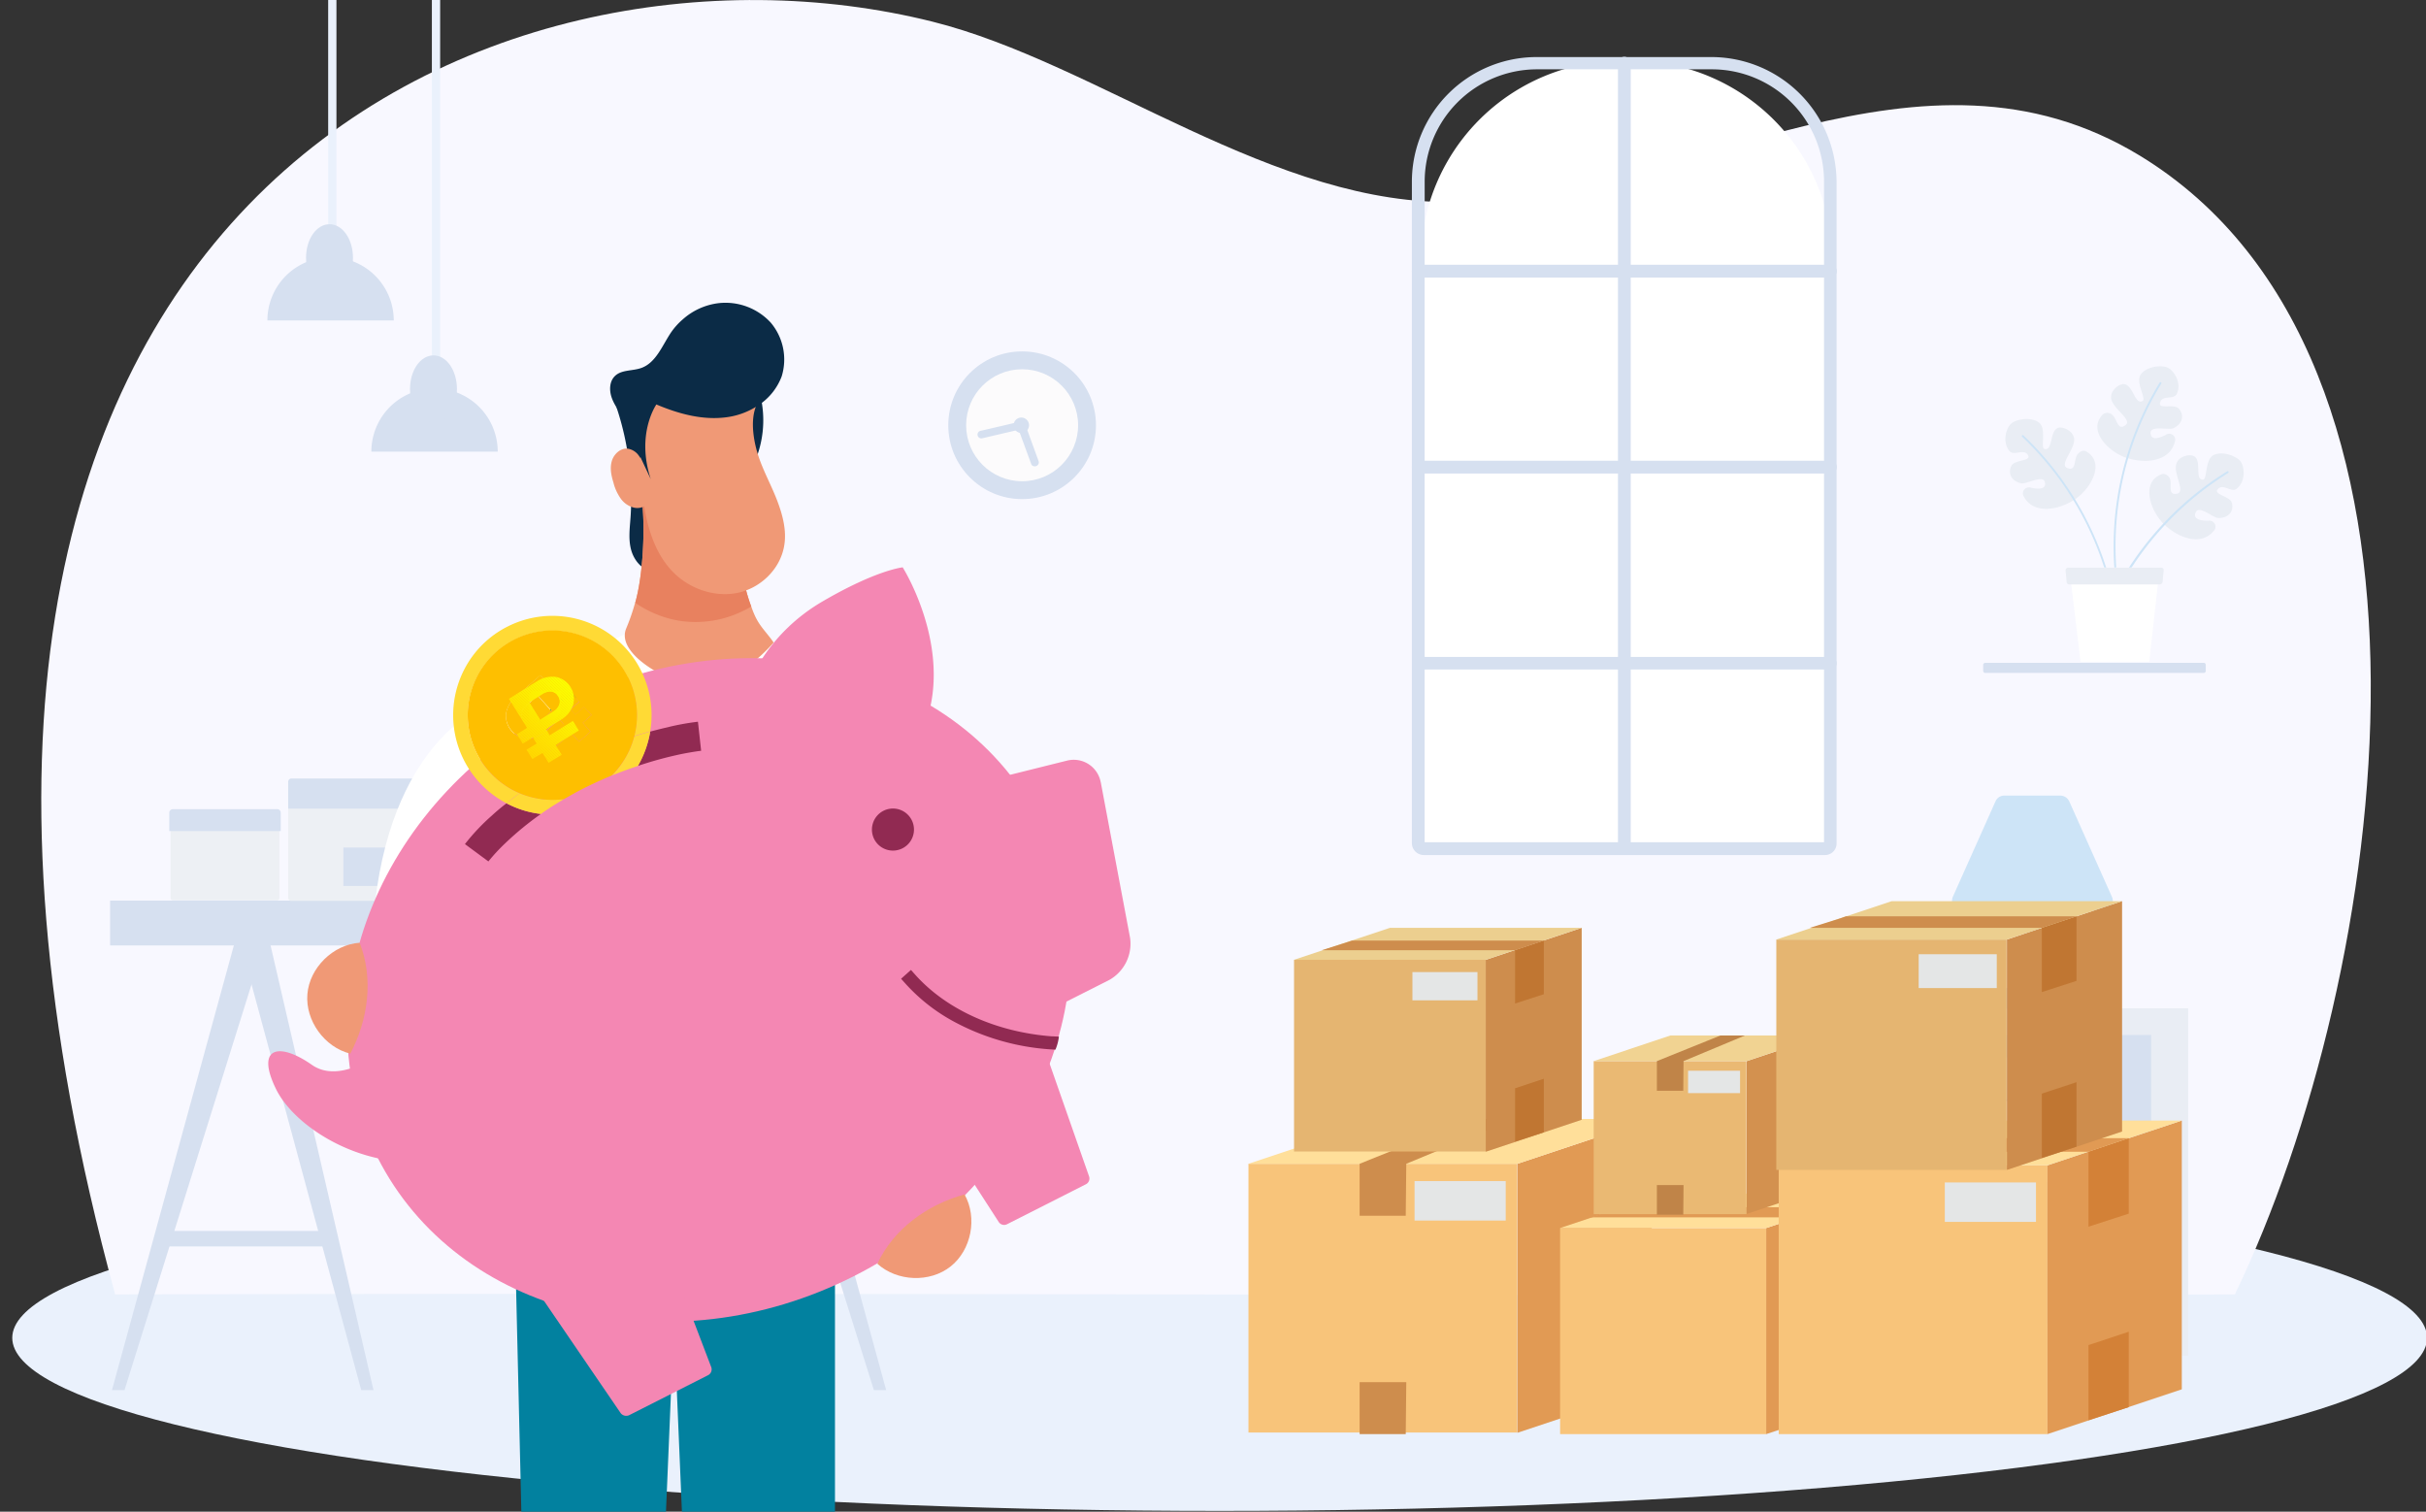 <svg id="Layer_1" data-name="Layer 1" xmlns="http://www.w3.org/2000/svg" viewBox="0 0 910 567"><rect x="0" y="0" width="910" height="567" fill="#333333" stroke="none"/><defs><clipPath id="clip-path"><path class="cls-1" d="M90.2 90.8h344.3v476.6H90.2z"/></clipPath><clipPath id="clip-path-2"><path class="cls-1" d="M214.9 270.4l-8.7 5.4-1.4-2.3 5.4-3.4a10.2 10.2 0 004.8-5.8 8.43 8.43 0 00-6-10.3 4.33 4.33 0 01-.5-.1 10.44 10.44 0 00-7.3 1.8l-10.3 6.4 6.8 10.9-3.8 2.4 2.2 3.5 3.8-2.3 1.4 2.3-3.8 2.3 2.2 3.5 3.8-2.3 2.3 3.7 4.9-3-2.3-3.7 8.7-5.4zm-16.4-7l4.8-3a5.34 5.34 0 013.5-1 3.28 3.28 0 012.6 1.8 3.43 3.43 0 01.4 3.1 5.29 5.29 0 01-2.4 2.7l-4.8 3z"/></clipPath><style>.cls-1{fill:none}.cls-2{fill:#eaf1fc}.cls-4{fill:#fff}.cls-5{fill:#d6e0f0}.cls-6{fill:#e9edf4}.cls-7{fill:#cde4f7}.cls-8{fill:#fcfbfc}.cls-9{fill:#edf0f4}.cls-10{fill:#f8c47a}.cls-11{fill:#e19a54}.cls-12{fill:#ffdf9a}.cls-13{fill:#e4e6e6}.cls-14{fill:#ce8d4d}.cls-15{fill:#d38137}.cls-20{fill:#e5b571}.cls-21{fill:#eccf8f}.cls-22{fill:#c07632}.cls-24{fill:#02819f}.cls-25{fill:#0b2b46}.cls-26{fill:#f09976}.cls-28{fill:#f487b3}.cls-29{fill:#912a52}.cls-30{fill:#ffda35}.cls-31{fill:#febf00}.cls-33{fill:#fee401}.cls-34{fill:#fee501}.cls-35{fill:#fee601}.cls-36{fill:#fde701}.cls-37{fill:#fde801}.cls-38{fill:#fde901}.cls-39{fill:#fdea01}.cls-40{fill:#fdec01}.cls-41{fill:#fded01}.cls-42{fill:#fdee01}.cls-43{fill:#fdef01}.cls-44{fill:#fdf001}.cls-45{fill:#fcf101}.cls-46{fill:#fcf201}.cls-47{fill:#fcf301}.cls-48{fill:#fcf401}.cls-49{fill:#fcf501}.cls-50{fill:#fcf601}.cls-51{fill:#fcf701}.cls-52{fill:#fcf801}.cls-53{fill:#fcf901}.cls-54{fill:#fcfa01}.cls-55{fill:#ffd801}.cls-71{fill:#fbff01}</style></defs><ellipse class="cls-2" cx="457.5" cy="501.8" rx="452.9" ry="64.9"/><path d="M838.3 485.5c58-120.3 89.8-350.6-35.6-427.1-82.2-50-167.7 14.4-255.5 17.3C478.3 78 411.9 23.6 349.7 8.1 186.8-32.6-69.4 73.3 43.2 485.5c281.8-.8 513.4.8 795.1 0z" fill="#f8f8ff"/><path class="cls-4" d="M608.2 22.8h3.8a75.39 75.39 0 0175.4 75.4v215.6a3.48 3.48 0 01-3.5 3.5H536.4a3.48 3.48 0 01-3.5-3.5V98.2a75.3 75.3 0 0175.3-75.4z"/><path class="cls-5" d="M684.5 320.7H534.1a4.48 4.48 0 01-4.5-4.5v-248a46.8 46.8 0 0146.8-46.8H642a47 47 0 0146.9 46.9v248a4.31 4.31 0 01-4.4 4.4zm-150.1-4.8h149.8V68.1A42.1 42.1 0 00642.1 26h-65.6a42.17 42.17 0 00-42.1 42.1v247.8z"/><path class="cls-5" d="M609.3 318.7a2.43 2.43 0 01-2.4-2.4V23.7a2.4 2.4 0 014.8 0v292.7a2.35 2.35 0 01-2.4 2.3z"/><path class="cls-5" d="M686.6 251.1H532a2.35 2.35 0 010-4.7h154.6a2.35 2.35 0 010 4.7zm0-147H532a2.4 2.4 0 110-4.8h154.6a2.4 2.4 0 010 4.8zm0 73.5H532a2.4 2.4 0 110-4.8h154.6a2.4 2.4 0 010 4.8z"/><path class="cls-6" d="M810.8 177.9c-7.9 2.9-4.2 13.8.9 18.7 5.5 5.3 14 8.3 18.7 2.5a2.23 2.23 0 00-.1-3.2 2.21 2.21 0 00-1.9-.6c-3.4.1-6-.8-4.7-3.3s6.5 2.3 8.4 2.3c4.3.1 6-3.2 5-5.9-.8-2.2-6.8-3-5.3-4.8 2.1-2.6 5.2 1.5 7.3-.4 3.4-2.8 2.8-8.3 1.3-10.2-1.2-1.6-6.2-4-9.9-2.4-3.5 1.5-2.5 9.2-4.1 9.3-3.2.2-.6-6.6-3.1-8.6-1.5-1.2-5.9-.4-6.9 2.5-1.4 3.8 3.8 11 0 11.4-3.5.5-1.5-3.6-2.5-5.8-.3-.6-1.6-2.1-3.1-1.5z"/><path class="cls-7" d="M786 240.2h-.1c-.2-.1-.3-.3-.2-.4a117.31 117.31 0 0149.7-63 .36.36 0 11.4.6 116.76 116.76 0 00-49.3 62.7 1.34 1.34 0 01-.5.1z"/><path class="cls-6" d="M788.7 155.5c-5.8 6.1 2.4 14.2 9.2 16.3 7.3 2.3 16.2 1.1 17.9-6.2a2.18 2.18 0 00-1.5-2.8 2.09 2.09 0 00-1.9.3c-3 1.6-5.7 2-5.7-.8s6.8-.9 8.6-1.7c3.9-1.9 3.9-5.5 1.8-7.5-1.7-1.6-7.4.4-6.9-1.9.7-3.3 5.2-1 6.4-3.6 1.8-4.1-1.2-8.7-3.5-9.7-1.8-.9-7.3-.8-9.9 2.3-2.5 2.9 2 9.3.5 10.2-2.8 1.6-3.5-5.6-6.7-6.3-1.9-.4-5.5 2.3-5.1 5.3.5 4 8.4 8.1 5.2 10.2-2.9 2-2.9-2.6-4.9-4.1a2.69 2.69 0 00-3.5 0z"/><path class="cls-7" d="M794.4 222.4a.27.27 0 01-.3-.3 117.67 117.67 0 0116-78.6c.1-.2.3-.2.5-.1s.2.3.1.5a117.08 117.08 0 00-15.9 78.2c0 .1-.2.2-.4.3z"/><path class="cls-6" d="M782.7 169.4c7.2 4.4 1.3 14.3-4.7 18.1-6.5 4.1-15.4 5.3-18.9-1.3a2.26 2.26 0 01.8-3.1 2.54 2.54 0 011.9-.2c3.3.8 6 .4 5.2-2.2s-6.8.9-8.7.6c-4.2-.8-5.2-4.3-3.7-6.8 1.3-2 7.2-1.6 6.2-3.6-1.5-3-5.3.4-7.1-1.8-2.8-3.5-1.1-8.7.8-10.3 1.5-1.3 6.8-2.7 10.2-.4 3.2 2.2.5 9.5 2.2 10 3.1.8 2-6.4 4.8-7.8 1.7-.9 5.8.8 6.3 3.8.6 4-6 10-2.4 11.2 3.3 1.2 2.2-3.2 3.7-5.2.5-.7 2-1.9 3.4-1z"/><path class="cls-7" d="M794.4 235.5a.27.27 0 01-.3-.3 116.75 116.75 0 00-35.6-71.4.35.35 0 01.5-.5 117.75 117.75 0 0135.8 71.8.43.43 0 01-.4.4z"/><path class="cls-4" d="M780.4 248.2h25.8l3.9-35.3h-33.9l4.2 35.3z"/><path class="cls-6" d="M810.2 219.2h-34.1a.9.9 0 01-.9-.9l-.4-4.4a1 1 0 01.9-1h35a.9.9 0 01.9.9v.1l-.4 4.4a1.17 1.17 0 01-1 .9z"/><path class="cls-5" d="M744.7 248.6a.79.79 0 00-.8.8v2.2a.79.79 0 00.8.8h81.9a.79.79 0 00.8-.8v-2.2a.79.79 0 00-.8-.8h-81.9z"/><path class="cls-2" d="M162-.1h3.1v140.4H162z"/><path class="cls-5" d="M186.7 169.4a23.7 23.7 0 10-47.4 0z"/><path class="cls-5" d="M171.4 145.9c0 7-3.9 12.6-8.8 12.6s-8.8-5.6-8.8-12.6 3.9-12.6 8.8-12.6 8.8 5.6 8.8 12.6z"/><path class="cls-2" d="M123.1-.1h3.1v91.2h-3.1z"/><path class="cls-5" d="M147.7 120.2a23.7 23.7 0 10-47.4 0z"/><path class="cls-5" d="M132.4 96.7c0 7-3.9 12.6-8.8 12.6s-8.8-5.6-8.8-12.6 3.9-12.6 8.8-12.6 8.8 5.6 8.8 12.6z"/><circle class="cls-5" cx="383.4" cy="159.5" r="27.7"/><circle class="cls-8" cx="383.4" cy="159.5" r="21"/><path class="cls-5" d="M389.6 173l-5.1-14a1.39 1.39 0 00-1.7-.9l-15 3.5a1.43 1.43 0 00.6 2.8l13.7-3.2 4.7 12.8a1.33 1.33 0 001.4.9.9.9 0 00.5-.1 1.46 1.46 0 00.9-1.8z"/><circle class="cls-5" cx="383.1" cy="159.5" r="2.9"/><path class="cls-5" d="M327.8 521.4L275 353.1l10.6-2.8 46.8 171.1h-4.6z"/><path class="cls-5" d="M234.3 521.4L274 349.9l10.6 2.5-45.6 169h-4.7z"/><path class="cls-5" d="M312.4 467.5h-63.6v-5.8h62l1.6 5.8zM46.7 521.4l52.7-168.3-10.5-2.8L42 521.4h4.7z"/><path class="cls-5" d="M140.1 521.4l-39.7-171.5-10.6 2.5 45.7 169h4.6z"/><path class="cls-5" d="M62 467.5h63.6v-5.8H63.7l-1.7 5.8zM41.3 354.6h291.1v-16.8H41.3v16.8z"/><path class="cls-9" d="M64.8 307.8H104a.86.86 0 01.8.8v28.3a.86.86 0 01-.8.8H64.8a.86.86 0 01-.8-.8v-28.3a.86.86 0 01.8-.8z"/><path class="cls-5" d="M63.5 311.7v-6.9a1.37 1.37 0 011.5-1.3h38.8a1.32 1.32 0 011.5 1.3v6.9z"/><path class="cls-9" d="M109.3 298.4H167a1.16 1.16 0 011.2 1.2v37.1a1.16 1.16 0 01-1.2 1.2h-57.7a1.16 1.16 0 01-1.2-1.2v-37.1a1.22 1.22 0 011.2-1.2z"/><path class="cls-5" d="M108.1 303.3v-10.1a1.22 1.22 0 011.2-1.2H167a1.22 1.22 0 011.2 1.2v10.1zm20.7 14.6h34.7v14.4h-34.7z"/><path class="cls-6" d="M758.8 335h7.3v41.4h-7.3z"/><path class="cls-5" d="M788.7 378.2h-52.5a7.6 7.6 0 017.6-7.6H781a7.62 7.62 0 017.7 7.6z"/><path class="cls-7" d="M789 341.7h-53a3.78 3.78 0 01-3.8-3.7 4.53 4.53 0 01.3-1.6l16-35.8a3.6 3.6 0 013.4-2.2h20.9a3.76 3.76 0 013.4 2.2l16 35.8a3.77 3.77 0 01-1.9 5 4.15 4.15 0 01-1.3.3z"/><path class="cls-6" d="M673.6 378.2h147.2v130.3H673.6z"/><path class="cls-5" d="M686.4 388.2h120.5v45.7H686.4zm0 55.2h120.5v52.8H686.4zm-6.6 65.1H693V520h-13.2zm120.5 0h13.2V520h-13.2z"/><circle class="cls-8" cx="698.4" cy="453.7" r="6.4"/><path class="cls-6" transform="rotate(-.06 725.536 401.45)" d="M694 396.5h59.8v15.9H694z"/><path class="cls-8" transform="rotate(-.06 735.076 420.554)" d="M706.5 413h66v20.8h-66z"/><path class="cls-6" d="M254.6 268.2c-7.9 2.9-4.2 13.8.9 18.7 5.5 5.3 14 8.3 18.7 2.5a2.24 2.24 0 00-.1-3.2 2.21 2.21 0 00-1.9-.6c-3.4.1-6-.8-4.7-3.3s6.5 2.3 8.4 2.3c4.3.1 6-3.2 5-5.9-.8-2.2-6.8-3-5.3-4.8 2.1-2.6 5.1 1.5 7.3-.4 3.4-2.8 2.8-8.3 1.3-10.2-1.2-1.6-6.2-4-9.9-2.4-3.5 1.5-2.5 9.2-4.1 9.3-3.2.2-.6-6.6-3.1-8.6-1.5-1.2-5.9-.4-6.9 2.5-1.4 3.8 3.9 11 0 11.4-3.5.5-1.5-3.6-2.5-5.8-.3-.6-1.5-2.1-3.1-1.5z"/><path class="cls-7" d="M229.8 330.5h-.1c-.2-.1-.3-.2-.2-.4a117.59 117.59 0 0149.6-63c.2-.1.4-.1.5.1s.1.4-.1.5a117.4 117.4 0 00-49.4 62.7c0 .1-.1.1-.3.1z"/><path class="cls-6" d="M232.6 245.8c-5.8 6.1 2.4 14.2 9.2 16.3 7.3 2.3 16.2 1.1 17.9-6.2a2.18 2.18 0 00-1.5-2.8 2.09 2.09 0 00-1.9.3c-2.9 1.6-5.7 2-5.6-.8s6.8-.9 8.6-1.7c3.9-1.9 3.9-5.5 1.8-7.5-1.7-1.6-7.4.4-6.9-1.9.7-3.3 5.3-1 6.4-3.6 1.8-4.1-1.2-8.7-3.4-9.7-1.8-.9-7.3-.8-9.9 2.3-2.5 2.9 1.9 9.3.5 10.2-2.8 1.6-3.5-5.6-6.7-6.3-1.9-.4-5.4 2.3-5.1 5.3.5 4 8.4 8.1 5.2 10.2-2.9 2-2.9-2.6-4.9-4.1-.8-.5-2.6-1.2-3.7 0z"/><path class="cls-7" d="M238.3 312.7a.27.27 0 01-.3-.3 117.67 117.67 0 0116-78.6c.1-.2.3-.2.5-.1s.2.3.1.5a117.08 117.08 0 00-15.9 78.2 1.38 1.38 0 01-.4.3z"/><path class="cls-6" d="M226.5 259.7c7.2 4.4 1.3 14.3-4.7 18.1-6.5 4.1-15.4 5.3-18.9-1.3a2.26 2.26 0 01.8-3.1 2.54 2.54 0 011.9-.2c3.3.8 6 .4 5.2-2.2s-6.8.9-8.7.6c-4.2-.8-5.2-4.3-3.6-6.8 1.3-2 7.2-1.6 6.2-3.6-1.5-3-5.3.4-7.1-1.8-2.8-3.5-1.1-8.7.8-10.3 1.5-1.3 6.8-2.7 10.2-.4 3.1 2.2.5 9.5 2.1 10 3.1.8 1.9-6.4 4.8-7.8 1.7-.9 5.9.8 6.3 3.8.6 4-6 9.9-2.4 11.2 3.3 1.2 2.2-3.2 3.7-5.2.5-.7 2.1-1.9 3.4-1z"/><path class="cls-7" d="M238.2 325.8a.27.27 0 01-.3-.3 116.75 116.75 0 00-35.6-71.4.45.45 0 010-.5.45.45 0 01.5 0 117.75 117.75 0 0135.8 71.8.37.37 0 01-.4.4z"/><path class="cls-6" d="M224.2 338.5H250l3.9-35.3h-33.8l4.1 35.3z"/><path class="cls-6" d="M254 309.5h-34a.9.9 0 01-.9-.9l-.4-4.4a1 1 0 01.9-1h34.9a.9.9 0 01.9.9v.1l-.4 4.4a1.06 1.06 0 01-1 .9z"/><path class="cls-10" d="M468.3 436.5h100.8v100.8H468.3z"/><path class="cls-11" d="M619.6 419.7l-50.4 16.8v100.9l50.4-16.8V419.7z"/><path class="cls-12" d="M468.3 436.5l50.5-16.8h100.8l-50.4 16.8H468.3z"/><path class="cls-13" d="M530.6 443h34.2v14.8h-34.2z"/><path class="cls-13" d="M534 444.4h.7v11.7h-.7zm1.8 0h.7v11.7h-.7zm1.8 0h.7v11.7h-.7zm1.8 0h.7v11.7h-.7z"/><path class="cls-13" d="M539.5 444.4h.7v11.7h-.7zm1.8 0h.7v11.7h-.7zm1.8 0h.7v11.7h-.7zm1.8 0h.7v11.7h-.7zm1.1 0h.7v11.7h-.7zm1.8 0h.7v11.7h-.7zm1.7 0h.7v11.7h-.7zm1.9 0h.7v11.7h-.7zm1.8 0h.7v11.7h-.7zm1.8 0h.7v11.7h-.7z"/><path class="cls-13" d="M555 444.4h.7v11.7h-.7zm1.8 0h.7v11.7h-.7zm1.9 0h.7v11.7h-.7zm1.8 0h.7v11.7h-.7z"/><path class="cls-14" d="M551.8 419.7L510 436.5h17.5l40.5-16.8h-16.2zM510 436.5V456h17.3l.2-19.5H510zm0 81.9v19.5h17.3l.2-19.5H510z"/><path class="cls-10" d="M585.2 460.6h77.3v77.3h-77.3z"/><path class="cls-11" d="M701.2 447.7l-38.7 12.9v77.3l38.7-12.9v-77.3z"/><path class="cls-12" d="M585.2 460.6l38.7-12.9h77.3l-38.7 12.9h-77.3z"/><path class="cls-15" d="M674.3 512.3v21.6l11.6-3.8v-21.6l-11.6 3.8zm0-55.7v21.6l11.6-3.8v-21.6l-11.6 3.8z"/><path class="cls-11" d="M608.6 452.8l-1.6.5-2.5.8-8 2.5h77.8l11.6-3.8h-77.3z"/><path fill="#eab973" d="M597.8 398h57.3v57.4h-57.3z"/><path fill="#d3914f" d="M683.8 388.4l-28.6 9.6v57.3l28.6-9.5v-57.4z"/><path fill="#f1d392" d="M597.8 398l28.7-9.6h57.3l-28.6 9.6h-57.4z"/><path class="cls-13" d="M633.2 401.6h19.5v8.4h-19.5z"/><path class="cls-13" d="M635.2 402.4h.4v6.6h-.4zm1 0h.4v6.6h-.4zm1 0h.4v6.6h-.4zm1 0h.4v6.6h-.4z"/><path class="cls-13" d="M638.3 402.4h.4v6.6h-.4zm1 0h.4v6.6h-.4zm1 0h.4v6.6h-.4zm1.1 0h.4v6.6h-.4zm.6 0h.4v6.6h-.4zm1 0h.4v6.6h-.4zm1 0h.4v6.6h-.4zm1 0h.4v6.6h-.4zm1.1 0h.4v6.6h-.4zm1 0h.4v6.6h-.4z"/><path class="cls-13" d="M647.1 402.4h.4v6.6h-.4zm1.1 0h.4v6.6h-.4zm1 0h.4v6.6h-.4zm1 0h.4v6.6h-.4z"/><path d="M645.3 388.4l-23.8 9.6h10l23-9.6h-9.2zm-23.8 9.6v11.1h9.9l.1-11.1h-10zm0 46.5v11.1h9.9l.1-11.1h-10z" fill="#c08448"/><path class="cls-10" d="M667.2 437.1H768v100.8H667.2z"/><path class="cls-11" d="M818.4 420.3L768 437.1v100.8l50.4-16.8V420.3z"/><path class="cls-12" d="M667.2 437.1l50.4-16.8h100.8L768 437.1H667.2z"/><path class="cls-15" d="M783.4 504.5v28.2l15.1-4.9v-28.3l-15.1 5zm0-72.5v28.1l15.1-4.9v-28.3l-15.1 5.1z"/><path class="cls-11" d="M697.7 426.9l-2.1.7-3.2 1.1-10.5 3.3h101.5l15.1-5.1H697.7z"/><path class="cls-13" d="M729.5 443.5h34.2v14.8h-34.2z"/><path class="cls-13" d="M732.8 444.9h.7v11.7h-.7zm1.9 0h.7v11.7h-.7zm1.8 0h.7v11.7h-.7zm1.8 0h.7v11.7h-.7z"/><path class="cls-13" d="M738.3 444.9h.7v11.7h-.7zm1.8 0h.7v11.7h-.7zm1.9 0h.7v11.7h-.7zm1.8 0h.7v11.7h-.7zm1.1 0h.7v11.7h-.7zm1.8 0h.7v11.7h-.7zm1.7 0h.7v11.7h-.7zm1.8 0h.7v11.7h-.7zm1.8 0h.7v11.7h-.7zm1.8 0h.7v11.7h-.7z"/><path class="cls-13" d="M753.9 444.9h.7v11.7h-.7zm1.8 0h.7v11.7h-.7zm1.8 0h.7v11.7h-.7zm1.8 0h.7v11.7h-.7z"/><path class="cls-20" d="M666.3 352.4h86.4v86.4h-86.4z"/><path class="cls-14" d="M796 338l-43.2 14.4v86.4l43.2-14.4V338z"/><path class="cls-21" d="M666.3 352.4l43.3-14.4H796l-43.2 14.4h-86.5z"/><path class="cls-22" d="M765.9 410.2v24.1l13-4.2v-24.2l-13 4.3zm0-62.2v24.1l13-4.2v-24.2l-13 4.3z"/><path class="cls-14" d="M692.4 343.7l-1.7.6-2.8.9-9 2.8h87l13-4.3h-86.5z"/><path class="cls-13" d="M719.7 357.9H749v12.7h-29.3z"/><path class="cls-13" d="M722.6 359.1h.6v10h-.6zm1.5 0h.6v10h-.6zm1.6 0h.6v10h-.6zm1.6 0h.6v10h-.6z"/><path class="cls-13" d="M727.3 359.1h.6v10h-.6zm1.6 0h.6v10h-.6zm1.5 0h.6v10h-.6zm1.6 0h.6v10h-.6zm.9 0h.6v10h-.6zm1.5 0h.6v10h-.6zm1.5 0h.6v10h-.6zm1.6 0h.6v10h-.6zm1.5 0h.6v10h-.6zm1.6 0h.6v10h-.6z"/><path class="cls-13" d="M740.6 359.1h.6v10h-.6zm1.6 0h.6v10h-.6zm1.5 0h.6v10h-.6zm1.6 0h.6v10h-.6z"/><path class="cls-20" d="M485.4 360h71.9v71.9h-71.9z"/><path class="cls-14" d="M593.3 348l-36 12v72l36-12v-72z"/><path class="cls-21" d="M485.4 360l36-12h71.9l-36 12h-71.9z"/><path class="cls-22" d="M568.3 408.2v20l10.8-3.5v-20.1l-10.8 3.6zm0-51.8v20l10.8-3.5v-20.1l-10.8 3.6z"/><path class="cls-14" d="M507.1 352.8l-1.5.5-2.2.7-7.6 2.4h72.5l10.8-3.6h-72z"/><path class="cls-13" d="M529.8 364.6h24.4v10.6h-24.4z"/><path class="cls-13" d="M532.2 365.6h.5v8.3h-.5zm1.3 0h.5v8.3h-.5zm1.3 0h.5v8.3h-.5zm1.3 0h.5v8.3h-.5z"/><path class="cls-13" d="M536.1 365.6h.5v8.3h-.5zm1.3 0h.5v8.3h-.5zm1.3 0h.5v8.3h-.5zm1.3 0h.5v8.3h-.5zm.8 0h.5v8.3h-.5zm1.3 0h.5v8.3h-.5zm1.2 0h.5v8.3h-.5zm1.3 0h.5v8.3h-.5zm1.3 0h.5v8.3h-.5zm1.3 0h.5v8.3h-.5z"/><path class="cls-13" d="M547.2 365.6h.5v8.3h-.5zm1.3 0h.5v8.3h-.5zm1.3 0h.5v8.3h-.5zm1.3 0h.5v8.3h-.5z"/><g clip-path="url(#clip-path)"><path class="cls-24" d="M244.2 700.1h-45.5l-5.6-237.3h61.1l-10 237.3z"/><path class="cls-24" d="M313.2 700.1h-51.8l-10-237.3h61.8v237.3z"/><path class="cls-4" d="M326.1 255.2l-44.7-17.6h-46.6l-51.7 26.5c-4.4 2.6-3.6 7.9-2 12.8l12.6 149.3 140.1-1.9 9.1-151.7c1.4-5-12.1-15.2-16.8-17.4z"/><path class="cls-4" d="M319.9 253.1c34.9 10.6 59.1 39.2 59.1 39.2l-26.3 52.2-60.3-28zm-136.7 11s-35.2 11.8-42.5 74.3l69.7 20.8 19.4-60.5z"/><path class="cls-25" d="M231.2 152.6a107.27 107.27 0 015.3 41.7c-.3 4-.8 8 .2 11.8s3.8 7.5 7.8 8.1c1.6-10.8 3.1-21.6 4.8-32.3.6-4 1.2-8.2.1-12.1a19.11 19.11 0 00-6.9-9.6 79.84 79.84 0 00-11.3-7.6z"/><path class="cls-26" d="M248.2 253c6.8 3.4 14.9 3.7 22.2 1.7s14.1-7.2 19.8-13.7c-2.9-4.2-5.4-6.1-7.4-10.9-.4-.9-.7-1.8-1-2.6a59.38 59.38 0 01-3.1-11.7c-14-4.4-27-17.4-37.8-27.4 1.1 10.6.3 27.3-2.6 37.6 0 .1 0 .1-.1.2a82.17 82.17 0 01-3.3 9.5c-2.9 6.9 6.5 13.9 13.3 17.3z"/><path d="M238.1 226l.2.1A40.82 40.82 0 00251 232l1.6.4a36 36 0 005.6.8 40.17 40.17 0 0021-4.3c.9-.4 1.7-.9 2.6-1.4a59.38 59.38 0 01-3.1-11.7c-14-4.4-27-17.4-37.8-27.4 1.1 10.6.3 27.3-2.6 37.6z" fill="#e8815f"/><path class="cls-25" d="M285.1 147.9a39.68 39.68 0 01-3 27.5c-3.6-8.5-2.2-20 3-27.5z"/><path class="cls-26" d="M241.6 174.5a18.65 18.65 0 00-2.2-3.9 6.29 6.29 0 00-3.8-2.3c-2.7-.4-5.3 1.9-6.1 4.6s-.2 5.5.6 8.1a17.83 17.83 0 002.6 5.8 8.51 8.51 0 005.1 3.6 5.85 5.85 0 005.7-1.9c-1.3-4.8-2.3-9.2-1.9-14z"/><path class="cls-26" d="M241.1 186.2c.1.5.1 1.1.2 1.6 1.4 9.8 4.3 19.8 11.2 26.8 6.1 6.2 15.4 9.5 24 7.8s16-8.7 17.6-17.4c1.1-5.8-.5-11.8-2.6-17.3s-5-10.7-6.9-16.3-3.2-13.3-1.1-18.8l-.7-.4c-12.6-7.5-27-9.2-40.4-3a117.85 117.85 0 00-1.3 37z"/><path class="cls-25" d="M293.2 141.2a22.37 22.37 0 01-9.5 11.3 27.91 27.91 0 01-11.2 4c-9 1.2-18-1.3-26.3-4.8-.3.5-7.6 11.3-2.1 28l-7.6-16.2a36 36 0 00-3-7c-1.4-2.5-3.2-4.8-4.1-7.5s-.8-6 1.3-8c2.5-2.4 6.6-1.8 9.9-3 5.5-2 7.8-8.4 11.1-13.3a25.36 25.36 0 014.4-4.9 24.59 24.59 0 0113.5-6.1 23.09 23.09 0 0119.5 7.3 21.43 21.43 0 014.1 20.2z"/><path class="cls-24" d="M321.7 425.8H208.5s-7.1-131-11.7-147.6c-6.4-22.8 47.8 23.7 124.9 0 19.7-6.1 0 147.6 0 147.6z"/><path class="cls-24" d="M218.1 286.4h-11.7v-37l11.7-4.3v41.3zm87.8 1.8h11.2v-37l-11.2-4.3v41.3z"/><path class="cls-26" d="M175.9 449.7c-9.1 4-20.9.4-26.3-8s-3.6-20.6 3.9-27.2c12.3 7.5 20 21 22.4 35.2zm194-93.7c9.8 2.1 17.2 11.9 16.7 21.9s-9.1 18.8-19.1 19.8c-5.7-13.3-4-28.8 2.4-41.7z"/><path class="cls-28" d="M356 307.6a10.58 10.58 0 017.4-13.1c.1 0 .2-.1.3-.1l36.5-9.1a10.29 10.29 0 0112.5 7.3c.1.3.1.5.2.8l11 58.4a15.59 15.59 0 01-7.7 15.7l-28.3 14.3a8.68 8.68 0 01-11.8-3.2 8.54 8.54 0 01-.9-2.4z"/><path class="cls-28" d="M141.6 434.1c30 59.3 109.9 79.3 178.6 44.6s100-110.9 70.1-170.2-109.9-79.3-178.6-44.6-100 110.9-70.1 170.2z"/><path class="cls-28" d="M386 382.8a1.16 1.16 0 011.6-.4 1.56 1.56 0 01.6.8l20.3 58a2.41 2.41 0 01-1.2 3l-29.6 15a2.42 2.42 0 01-3.1-.9l-22.6-35a3.19 3.19 0 01.3-3.5zm-186.9 94.4a1.16 1.16 0 00-1.3 1.1 1.4 1.4 0 00.3.9l34.7 50.8a2.63 2.63 0 003.2.8l29.6-15a2.46 2.46 0 001.2-3L252 474a2.91 2.91 0 00-2.9-1.8zm-55.7-82.9s-15.5 12.7-26.4 5.1c-12.3-8.6-21.2-6.8-13.5 9s36.8 32.9 64.2 25.8 4-27.2 4-27.2zm138.2-139.2s6.5-17.6 26.9-29.5 30.1-12.8 30.1-12.8 24.3 38.4 2.7 70.1-49.7 6.8-49.7 6.8z"/><path class="cls-29" d="M327.9 314.7a7.89 7.89 0 103.5-10.6 7.92 7.92 0 00-3.5 10.6zm-143.4-8.8a70.1 70.1 0 015.5-4.6 36.59 36.59 0 0012.9 4 115 115 0 00-13.3 10.9 69.72 69.72 0 00-6.4 6.9l-8.8-6.5a78.54 78.54 0 0110.1-10.7zm59.4-31.5c2.6-.7 5.1-1.3 7.2-1.8a95.78 95.78 0 0110.7-1.9l1.2 10.9c-.1 0-2.6.3-6.8 1.1a142.16 142.16 0 00-17 4.6 39.21 39.21 0 004.7-12.9z"/><path class="cls-30" d="M190.4 235a37.2 37.2 0 0153.5 39.3q-2.85.75-6 1.8a31.7 31.7 0 10-43 21.4c-1.8 1.3-3.4 2.5-4.9 3.8a37.33 37.33 0 01-15.8-50.3 36.84 36.84 0 0116.2-16z"/><path class="cls-30" d="M211.6 299.7c-3.2 1.9-6.1 3.7-8.7 5.6a36.59 36.59 0 01-12.9-4c1.5-1.2 3.2-2.5 4.9-3.8a32.86 32.86 0 0016.7 2.2zm26.3-23.5q3.15-1.05 6-1.8a37.64 37.64 0 01-4.6 12.9c-3.1 1-6.4 2.2-9.8 3.6a32.79 32.79 0 008.4-14.7z"/><path class="cls-31" d="M199.5 272a3.93 3.93 0 01-2.9-1.3 3.39 3.39 0 01-1-3 6.25 6.25 0 011.9-3.1l4.2-3.7 5.2 5.9-4.2 3.7a5.33 5.33 0 01-3.2 1.5z"/><path class="cls-31" d="M178.9 282.6a31.71 31.71 0 0032.7 17.1c2.3-1.3 4.7-2.7 7.3-4q5.4-2.7 10.5-4.8a31.75 31.75 0 10-50.5-8.3zm43-14.4l-3.3 2.9 2.9 3.3-4.3 3.8-2.9-3.3-7.7 6.8-2.7-3.1 7.7-6.8-1.8-2-4.8 4.2a10.86 10.86 0 01-7 3 8.41 8.41 0 01-8.2-8.7v-.5a10.37 10.37 0 013.8-6.5l9.1-8 8.5 9.7 3.3-2.9 2.8 3.1-3.3 2.9 1.8 2 3.3-2.9z"/><path class="cls-31" d="M206.6 281.7l7.7-6.8 2.9 3.3 4.3-3.8-2.9-3.3 3.3-2.9-2.8-3.1-3.3 2.9-1.8-2 3.3-2.9-2.8-3.1-3.3 2.9-8.5-9.7-9.1 8a10.64 10.64 0 00-3.8 6.5 8.55 8.55 0 007.6 9.2h.5a10.86 10.86 0 007-3l4.8-4.2 1.8 2-7.7 6.9zm.4-15l-4.2 3.7a5.3 5.3 0 01-3.3 1.5 3.93 3.93 0 01-2.9-1.3 3.39 3.39 0 01-1-3 6.25 6.25 0 011.9-3.1l4.2-3.7z"/><g clip-path="url(#clip-path-2)"><path class="cls-33" d="M198.5 269.77l.24.23h-.24v-.23z"/><path class="cls-34" d="M198.5 268.72l1.35 1.28h-1.11l-.24-.23v-1.05z"/><path class="cls-35" d="M198.5 267.67l2.46 2.33h-1.11l-1.35-1.28v-1.05z"/><path class="cls-36" d="M198.5 266.62l3.57 3.38h-1.11l-2.46-2.33v-1.05z"/><path class="cls-37" d="M198.5 265.57l4.68 4.43h-1.11l-3.57-3.38v-1.05z"/><path class="cls-38" d="M198.5 264.53l5.79 5.47h-1.11l-4.68-4.43v-1.04z"/><path class="cls-39" d="M198.5 263.48l6.9 6.52h-1.11l-5.79-5.47v-1.05z"/><path class="cls-40" d="M198.5 262.43l8 7.57h-1.1l-6.9-6.52v-1.05z"/><path class="cls-41" d="M198.5 261.38l9.11 8.62h-1.11l-8-7.57v-1.05z"/><path class="cls-42" d="M198.5 260.49l.08-.09 9.68 9.16-.41.44h-.24l-9.11-8.62v-.89z"/><path class="cls-43" transform="rotate(-46.59 203.702 264.717)" d="M203.3 258.04h.76v13.33h-.76z"/><path class="cls-44" d="M199.1 259.85l.53-.55 9.68 9.16-.53.55-9.68-9.16z"/><path class="cls-45" d="M200.74 259.3l9.09 8.6-.52.56-9.68-9.16h1.11z"/><path class="cls-46" d="M201.85 259.3l8.35 7.9v.31l-.37.39-9.09-8.6h1.11z"/><path class="cls-47" d="M202.96 259.3l7.24 6.85v1.05l-8.35-7.9h1.11z"/><path class="cls-48" d="M204.07 259.3l6.13 5.8v1.05l-7.24-6.85h1.11z"/><path class="cls-49" d="M205.18 259.3l5.02 4.75v1.05l-6.13-5.8h1.11z"/><path class="cls-50" d="M206.28 259.3l3.92 3.7v1.05l-5.02-4.75h1.1z"/><path class="cls-51" d="M207.39 259.3l2.81 2.65V263l-3.92-3.7h1.11z"/><path class="cls-52" d="M208.5 259.3l1.7 1.61v1.04l-2.81-2.65h1.11z"/><path class="cls-53" d="M209.61 259.3l.59.56v1.05l-1.7-1.61h1.11z"/><path class="cls-54" d="M210.2 259.86l-.59-.56h.59v.56z"/><path class="cls-55" d="M190.9 276.22l10.44 9.88H190.9v-9.88z"/><path class="cls-55" d="M190.9 275.17l11.55 10.93h-1.11l-10.44-9.88v-1.05z"/><path fill="#ffd901" d="M190.9 274.12l12.66 11.98h-1.11l-11.55-10.93v-1.05z"/><path fill="#ffda01" d="M190.9 273.07l13.77 13.03h-1.11l-12.66-11.98v-1.05z"/><path fill="#ffdb01" d="M190.9 272.02l14.88 14.08h-1.11l-13.77-13.03v-1.05z"/><path fill="#ffdc01" d="M190.9 270.98l15.99 15.12h-1.11l-14.88-14.08v-1.04z"/><path fill="#fedd01" d="M190.9 269.93L208 286.1h-1.11l-15.99-15.12v-1.05z"/><path fill="#fede01" d="M190.9 268.88l18.21 17.22H208l-17.1-16.17v-1.05z"/><path fill="#fedf01" d="M190.9 267.83l19.32 18.27h-1.11l-18.21-17.22v-1.05z"/><path fill="#fee001" d="M190.9 266.78l20.05 18.97-.33.35h-.4l-19.32-18.27v-1.05z"/><path fill="#fee101" d="M190.9 265.73l20.57 19.46-.52.56-20.05-18.97v-1.05z"/><path fill="#fee201" d="M190.9 264.68l21.1 19.96-.53.55-20.57-19.46v-1.05z"/><path fill="#fee301" d="M190.9 263.63l21.62 20.45-.52.56-21.1-19.96v-1.05z"/><path class="cls-33" d="M190.9 262.58l22.15 20.95-.53.55-21.62-20.45v-1.05z"/><path class="cls-34" d="M190.9 261.53l22.67 21.45-.52.55-22.15-20.95v-1.05z"/><path class="cls-35" d="M190.9 260.48l23.19 21.94-.52.56-22.67-21.45v-1.05z"/><path class="cls-36" d="M190.9 259.44l23.72 22.43-.53.55-23.19-21.94v-1.04z"/><path class="cls-37" d="M190.9 259.19l.4-.42 23.84 22.55-.52.55-23.72-22.43v-.25z"/><path class="cls-38" transform="rotate(-46.59 203.493 269.775)" d="M203.1 253.36h.76v32.82h-.76z"/><path class="cls-39" transform="rotate(-46.59 204.021 269.218)" d="M203.63 252.8h.76v32.82h-.76z"/><path class="cls-40" transform="rotate(-46.59 204.55 268.661)" d="M204.15 252.25h.76v32.82h-.76z"/><path class="cls-41" d="M192.87 257.1l.53-.55 23.7 22.42v.28l-.39.4-23.84-22.55z"/><path class="cls-42" d="M193.4 256.55l.52-.55 23.18 21.92v1.05l-23.7-22.42z"/><path class="cls-43" d="M193.92 256l.52-.56 22.66 21.43v1.05L193.92 256z"/><path class="cls-44" d="M194.44 255.44l.53-.55 22.13 20.93v1.05l-22.66-21.43z"/><path class="cls-45" d="M194.97 254.89l.52-.55 21.61 20.44v1.04l-22.13-20.93z"/><path class="cls-46" d="M195.49 254.34l.52-.56 21.09 19.95v1.05l-21.61-20.44z"/><path class="cls-47" d="M196.01 253.78l.18-.18h.74l20.17 19.08v1.05l-21.09-19.95z"/><path class="cls-48" d="M198.04 253.6l19.06 18.03v1.05l-20.17-19.08h1.11z"/><path class="cls-49" d="M199.15 253.6l17.95 16.98v1.05l-19.06-18.03h1.11z"/><path class="cls-50" d="M200.26 253.6l16.84 15.93v1.05l-17.95-16.98h1.11z"/><path class="cls-51" d="M201.37 253.6l15.73 14.88v1.05l-16.84-15.93h1.11z"/><path class="cls-52" d="M202.48 253.6l14.62 13.83v1.05l-15.73-14.88h1.11z"/><path class="cls-53" d="M203.59 253.6l13.51 12.78v1.05l-14.62-13.83h1.11z"/><path class="cls-54" d="M204.69 253.6l12.41 11.73v1.05l-13.51-12.78h1.1z"/><path fill="#fbfb01" d="M205.8 253.6l11.3 10.69v1.04l-12.41-11.73h1.11z"/><path fill="#fbfc01" d="M206.91 253.6l10.19 9.64v1.05l-11.3-10.69h1.11z"/><path fill="#fbfd01" d="M208.02 253.6l9.08 8.59v1.05l-10.19-9.64h1.11z"/><path fill="#fbfe01" d="M209.13 253.6l7.97 7.54v1.05l-9.08-8.59h1.11z"/><path class="cls-71" d="M210.24 253.6l6.86 6.49v1.05l-7.97-7.54h1.11z"/><path class="cls-71" d="M217.1 260.09l-6.86-6.49h6.86v6.49z"/></g><path class="cls-29" d="M397.2 388.8c-.9 0-1.8-.1-2.7-.1-20.8-1.6-39.4-10-51.1-23l-1.7-1.9-3.7 3.3 1.7 1.9a67.55 67.55 0 0017.6 13.9 88.42 88.42 0 0036.9 10.7l1.7.1a17.81 17.81 0 001.3-4.9z"/><path class="cls-26" d="M131.4 395.2c-9.7-2.4-16.9-12.4-16.1-22.3s9.6-18.6 19.6-19.3c5.3 13.4 3.2 28.9-3.5 41.6zM361.8 448c4.9 8.7 2.6 20.8-5.2 27s-20.1 5.7-27.5-1c6.1-13.1 18.8-22.2 32.7-26z"/></g></svg>